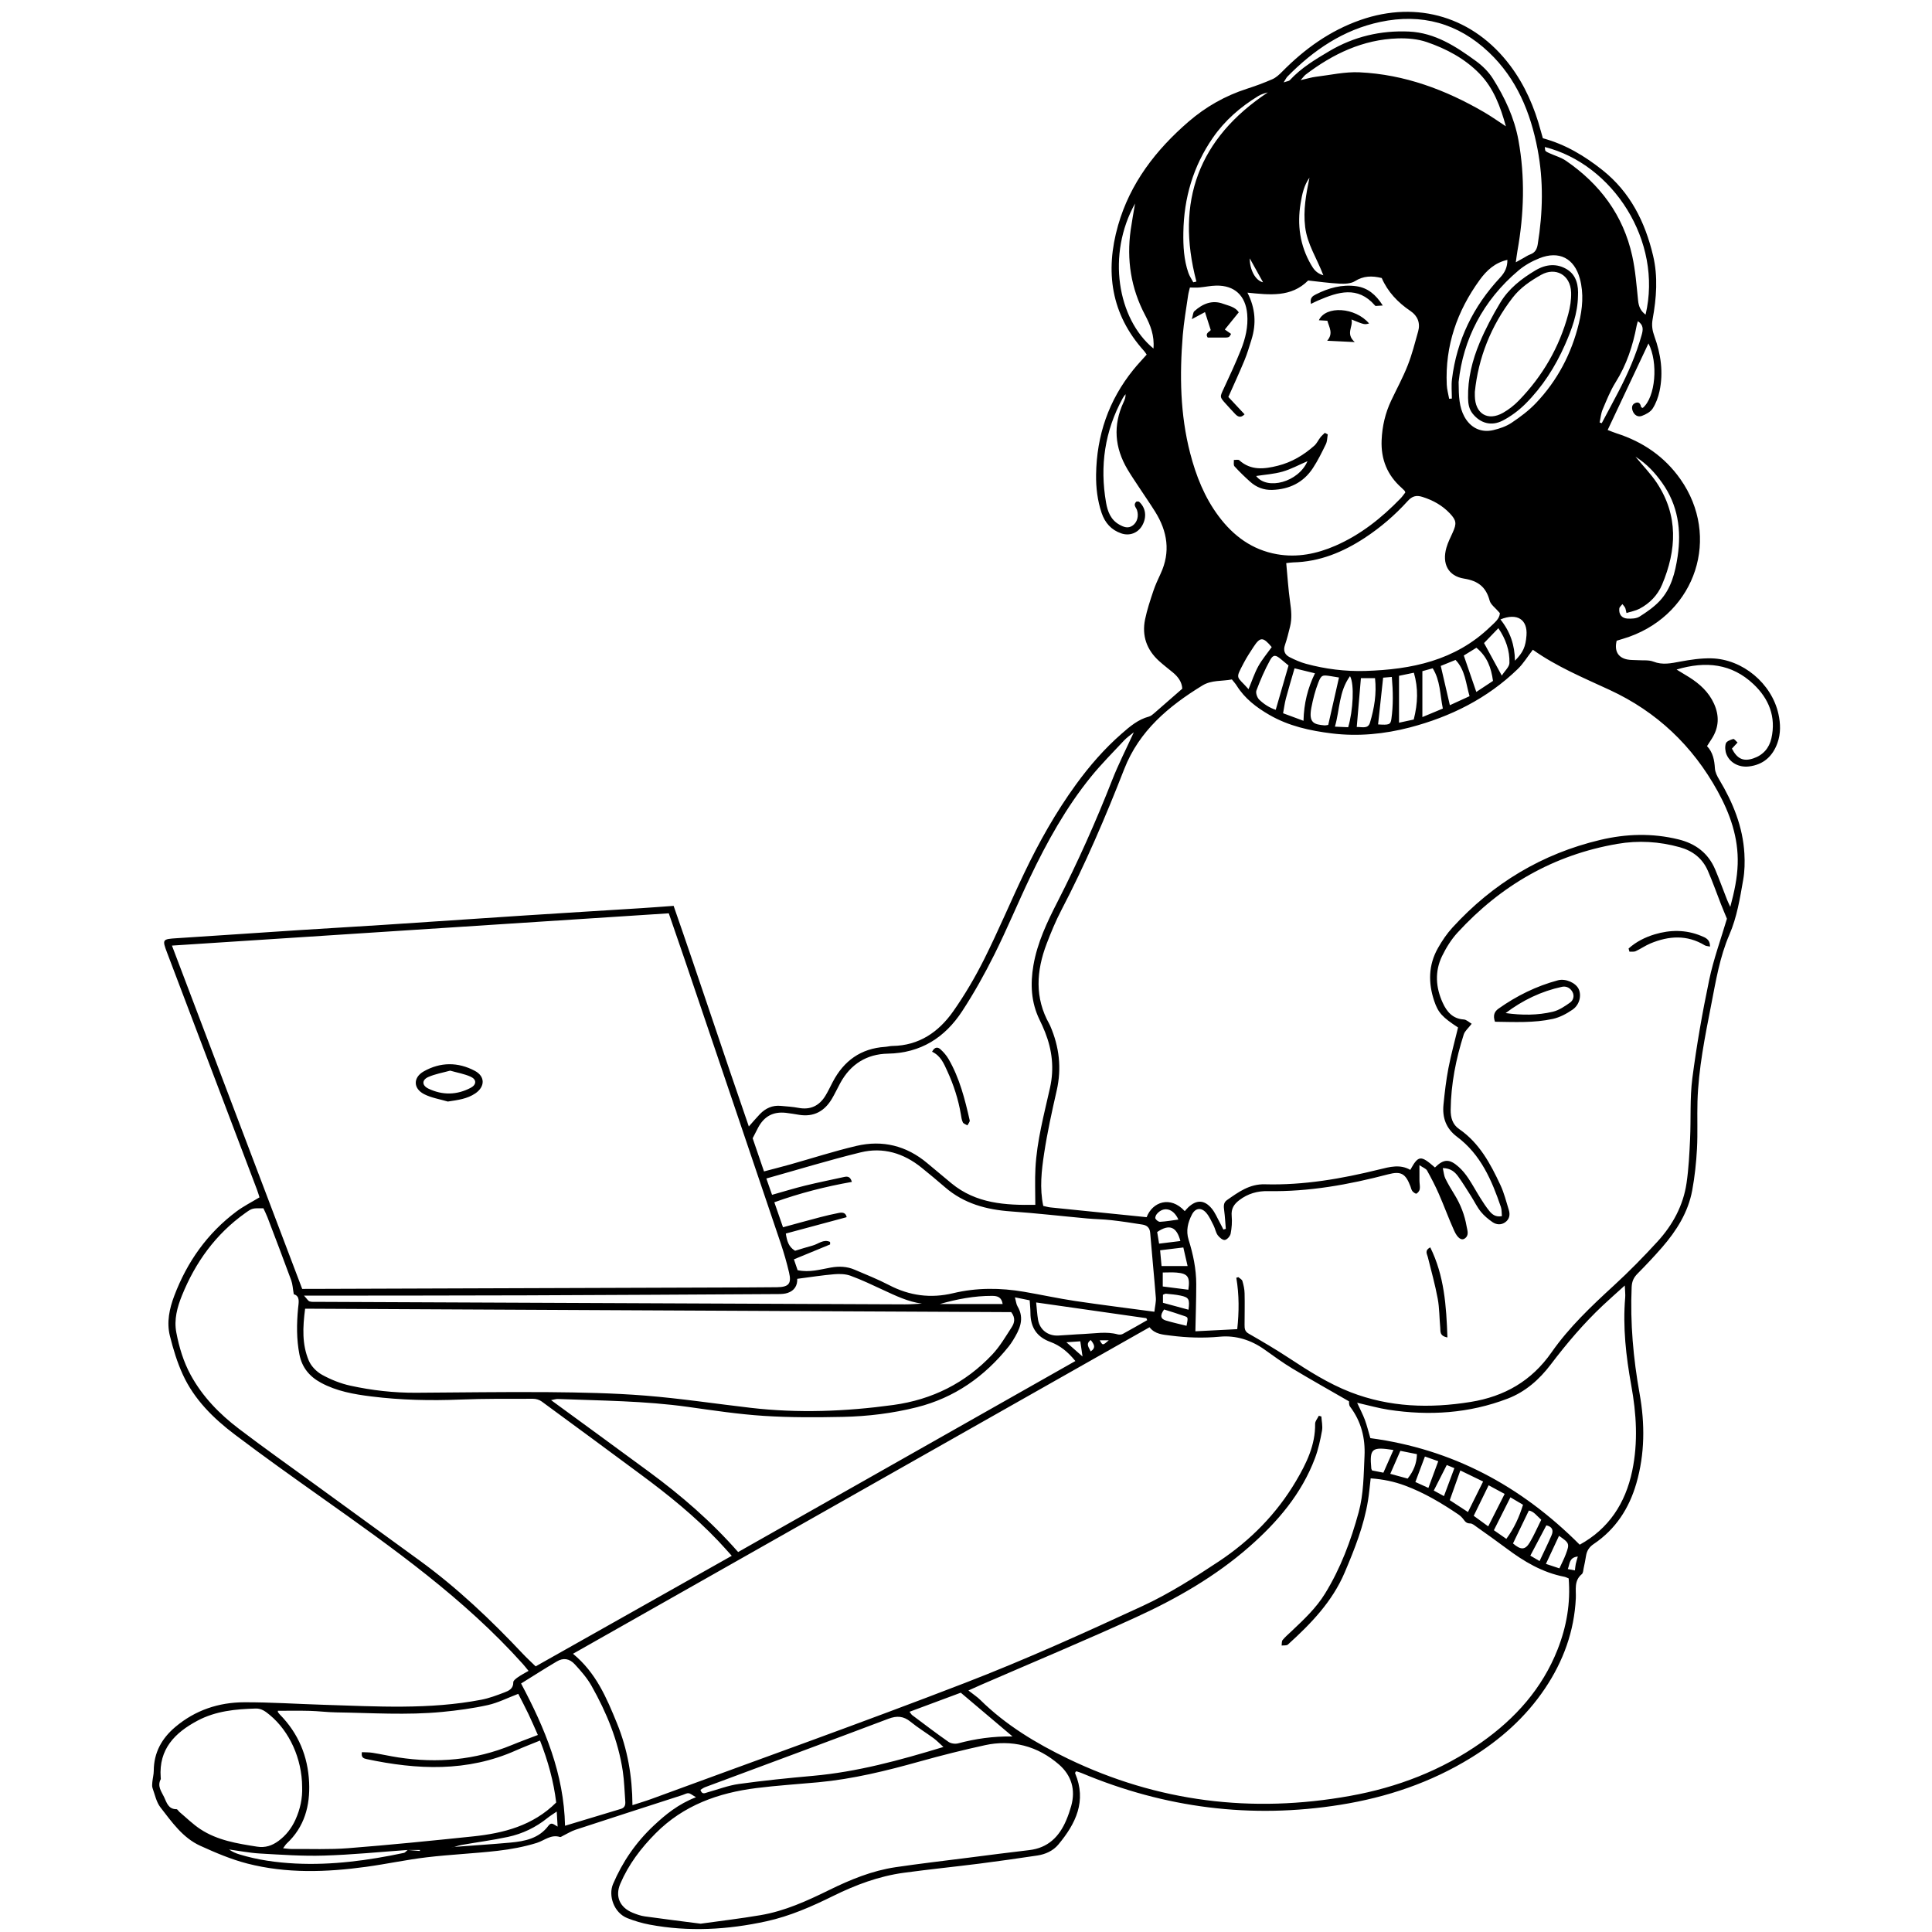 <svg xmlns="http://www.w3.org/2000/svg" xmlns:xlink="http://www.w3.org/1999/xlink" width="500" zoomAndPan="magnify" viewBox="0 0 375 375" height="500" preserveAspectRatio="xMidYMid meet" version="1.2"><defs><clipPath id="a08007b1d5"><path d="M 29.316 2 L 345.816 2 L 345.816 375 L 29.316 375 Z M 29.316 2 "/></clipPath></defs><g id="d11e43f0f4"><g clip-rule="nonzero" clip-path="url(#a08007b1d5)"><path style=" stroke:none;fill-rule:evenodd;fill:#000000;fill-opacity:1;" d="M 336.164 145.305 C 337.176 147.281 338.379 147.852 340.297 147.211 C 342.195 146.582 343.395 145.223 343.828 143.305 C 344.766 139.121 343.336 135.609 340.336 132.781 C 336.121 128.816 331.129 128.258 325.422 129.957 C 326.398 130.551 327.141 130.988 327.871 131.449 C 329.918 132.742 331.664 134.324 332.688 136.586 C 333.75 138.93 333.656 141.199 332.254 143.387 C 331.961 143.84 331.672 144.293 331.332 144.82 C 332.488 146.047 332.762 147.539 332.863 149.141 C 332.91 149.895 333.309 150.676 333.715 151.344 C 336.371 155.781 338.289 160.473 338.586 165.691 C 338.68 167.375 338.645 169.113 338.352 170.77 C 337.719 174.375 337.152 178 335.672 181.418 C 333.797 185.758 333.043 190.41 332.145 195.016 C 330.934 201.227 329.672 207.43 329.48 213.781 C 329.391 216.84 329.547 219.91 329.383 222.965 C 329.238 225.672 328.949 228.391 328.457 231.055 C 327.668 235.312 325.41 238.887 322.609 242.113 C 321.09 243.855 319.5 245.543 317.871 247.188 C 317.117 247.945 316.754 248.676 316.703 249.82 C 316.402 256.793 317.016 263.66 318.25 270.531 C 319.289 276.324 319.277 282.188 317.613 287.926 C 316.207 292.793 313.586 296.832 309.336 299.691 C 308.469 300.27 308.008 300.992 307.848 301.984 C 307.723 302.789 307.559 303.59 307.387 304.387 C 307.305 304.785 307.293 305.324 307.035 305.535 C 305.465 306.824 305.941 308.574 305.867 310.203 C 305.562 316.629 303.438 322.438 299.875 327.742 C 296.129 333.32 291.215 337.676 285.527 341.18 C 277.711 345.996 269.176 348.867 260.148 350.309 C 242.836 353.074 226.113 350.926 209.965 344.16 C 209.652 344.031 209.328 343.934 209.008 343.832 C 208.949 343.812 208.879 343.844 208.816 343.855 C 208.77 343.965 208.645 344.105 208.68 344.184 C 210.965 349.59 208.797 353.98 205.422 358.027 C 204.41 359.242 202.922 359.922 201.328 360.156 C 197.629 360.707 193.926 361.242 190.219 361.715 C 185.293 362.34 180.348 362.836 175.43 363.504 C 170.598 364.16 166.078 365.855 161.719 368.004 C 157.562 370.055 153.336 371.918 148.777 372.918 C 141.25 374.566 133.688 375 126.082 373.566 C 124.621 373.293 123.168 372.859 121.785 372.316 C 119.133 371.277 118.043 367.918 118.988 365.695 C 120.836 361.359 123.438 357.594 126.852 354.383 C 129.18 352.195 131.648 350.18 135.094 348.836 C 134.355 348.426 134.012 348.098 133.645 348.066 C 133.27 348.031 132.871 348.285 132.484 348.41 C 125.562 350.648 118.633 352.879 111.723 355.148 C 110.852 355.434 110.059 355.945 109.227 356.348 C 109.051 356.434 108.832 356.605 108.691 356.559 C 106.926 356.004 105.672 357.242 104.176 357.711 C 101.73 358.469 99.168 358.945 96.617 359.238 C 92.023 359.766 87.391 359.957 82.801 360.504 C 78.887 360.969 75.016 361.809 71.109 362.344 C 63.375 363.406 55.617 363.676 47.988 361.711 C 44.855 360.902 41.816 359.605 38.855 358.258 C 35.465 356.711 33.352 353.652 31.148 350.816 C 30.348 349.789 30.066 348.344 29.609 347.066 C 29.484 346.711 29.535 346.277 29.57 345.887 C 29.641 345.156 29.84 344.43 29.844 343.703 C 29.863 340.184 31.387 337.43 34.023 335.207 C 37.887 331.949 42.43 330.426 47.395 330.41 C 52.562 330.395 57.727 330.746 62.895 330.902 C 73.094 331.215 83.312 331.863 93.434 329.914 C 94.957 329.621 96.438 329.059 97.895 328.504 C 98.758 328.176 99.656 327.785 99.629 326.523 C 99.621 326.195 100.168 325.797 100.535 325.539 C 101.137 325.117 101.797 324.781 102.59 324.316 C 102.156 323.793 101.844 323.379 101.5 322.996 C 90.086 310.27 76.246 300.469 62.41 290.66 C 56.75 286.645 51.09 282.617 45.555 278.43 C 41.406 275.289 37.695 271.629 35.488 266.812 C 34.391 264.426 33.613 261.855 32.977 259.293 C 32.316 256.648 32.879 254.004 33.836 251.488 C 36.328 244.914 40.254 239.363 45.918 235.129 C 47.254 234.133 48.77 233.371 50.367 232.406 C 50.246 232.031 50.09 231.461 49.879 230.91 C 44.07 215.582 38.254 200.258 32.438 184.934 C 31.449 182.332 31.52 182.281 34.32 182.105 C 42.129 181.609 49.934 181.062 57.742 180.555 C 63.242 180.199 68.746 179.887 74.246 179.531 C 83.48 178.926 92.711 178.289 101.945 177.688 C 109.484 177.199 117.023 176.746 124.562 176.27 C 126.527 176.145 128.492 175.988 130.75 175.828 C 135.691 190 140.375 204.293 145.348 218.648 C 146.164 217.734 146.809 216.957 147.508 216.234 C 148.605 215.105 149.934 214.496 151.543 214.648 C 152.691 214.758 153.852 214.82 154.98 215.035 C 157.281 215.473 158.992 214.652 160.191 212.719 C 160.727 211.852 161.152 210.918 161.629 210.016 C 163.781 205.902 167.086 203.504 171.797 203.195 C 172.273 203.164 172.742 203.027 173.215 203.02 C 178.379 202.953 182.184 200.32 185 196.324 C 187.262 193.109 189.273 189.68 191.035 186.164 C 193.773 180.691 196.141 175.035 198.777 169.516 C 201.652 163.488 204.918 157.68 208.852 152.262 C 211.465 148.672 214.359 145.332 217.707 142.41 C 219.289 141.023 220.898 139.641 223.02 139.086 C 223.391 138.984 223.73 138.691 224.031 138.43 C 225.832 136.875 227.617 135.305 229.48 133.676 C 229.41 132.379 228.68 131.371 227.652 130.523 C 226.758 129.785 225.836 129.082 224.98 128.309 C 222.562 126.121 221.602 123.387 222.262 120.203 C 222.648 118.352 223.25 116.539 223.852 114.738 C 224.234 113.582 224.758 112.465 225.273 111.355 C 227.238 107.137 226.602 103.145 224.215 99.324 C 223.242 97.766 222.188 96.258 221.18 94.723 C 220.395 93.527 219.586 92.348 218.855 91.121 C 216.355 86.906 215.992 82.551 218.09 78.055 C 218.305 77.586 218.504 77.109 218.469 76.512 C 218.289 76.758 218.082 76.988 217.938 77.254 C 214.43 83.645 213.438 90.449 214.691 97.59 C 214.988 99.281 215.594 100.895 217.238 101.816 C 218.094 102.297 218.965 102.672 219.898 101.973 C 220.727 101.355 221.066 100.172 220.695 99.02 C 220.52 98.48 219.867 98.012 220.578 97.352 C 220.73 97.359 220.992 97.297 221.102 97.395 C 222.414 98.57 222.633 100.387 221.691 102.023 C 220.859 103.457 219.254 104.082 217.641 103.531 C 215.699 102.867 214.473 101.484 213.824 99.562 C 213.012 97.148 212.715 94.648 212.75 92.121 C 212.859 84.52 215.188 77.688 219.992 71.754 C 220.797 70.754 221.688 69.824 222.57 68.828 C 222.379 68.562 222.25 68.332 222.074 68.137 C 215.633 60.992 214.457 52.703 217.016 43.742 C 219.355 35.562 224.344 29.102 230.707 23.605 C 234.051 20.723 237.805 18.59 242.012 17.234 C 243.691 16.691 245.359 16.082 246.973 15.371 C 247.684 15.059 248.309 14.477 248.867 13.91 C 253.227 9.488 258.156 5.945 264.066 3.879 C 275.164 0.004 286.078 3.332 293.133 12.738 C 295.992 16.551 297.84 20.836 299.066 25.414 C 299.188 25.867 299.324 26.32 299.469 26.836 C 303.828 28.008 307.59 30.27 311.082 33.051 C 316.441 37.328 319.305 43.086 320.855 49.59 C 321.84 53.699 321.52 57.848 320.773 61.953 C 320.555 63.164 320.719 64.172 321.125 65.293 C 322.371 68.734 322.891 72.297 322.113 75.922 C 321.863 77.094 321.426 78.297 320.781 79.297 C 320.355 79.961 319.465 80.438 318.68 80.727 C 317.91 81.016 317.203 80.57 316.902 79.758 C 316.672 79.133 316.723 78.492 317.434 78.207 C 318.129 77.926 318.406 78.387 318.535 79.004 C 318.551 79.082 318.742 79.125 318.852 79.184 C 321.352 77.094 321.887 70.359 319.965 66.656 C 317.391 72.113 314.766 77.688 312.047 83.461 C 312.707 83.711 313.238 83.941 313.789 84.117 C 318.871 85.75 323.082 88.621 326.168 93.008 C 334.008 104.152 329.227 118.91 316.289 123.574 C 315.461 123.871 314.609 124.109 313.793 124.363 C 313.312 126.34 314.047 127.648 315.867 128.008 C 316.527 128.137 317.223 128.094 317.902 128.141 C 318.918 128.215 320.023 128.066 320.93 128.422 C 322.711 129.117 324.355 128.742 326.105 128.418 C 328.102 128.047 330.152 127.738 332.172 127.785 C 338.254 127.926 343.895 132.672 345.195 138.594 C 345.609 140.477 345.66 142.395 344.992 144.238 C 344.059 146.816 342.266 148.426 339.477 148.766 C 337.582 148.996 335.797 148.09 335.113 146.43 C 334.852 145.793 334.781 144.941 334.984 144.301 C 335.117 143.887 335.875 143.59 336.41 143.438 C 336.613 143.379 336.969 143.875 337.258 144.121 C 336.922 144.484 336.586 144.848 336.164 145.305 Z M 87.52 358.688 C 87.777 358.613 88.031 358.492 88.297 358.473 C 91.883 358.195 95.473 357.977 99.055 357.648 C 101.867 357.387 104.602 356.859 106.453 354.371 C 107.062 353.555 107.512 354.18 108.234 354.543 C 108.184 353.68 108.133 352.816 108.062 351.621 C 107.23 352.195 106.715 352.504 106.254 352.879 C 103.988 354.707 101.41 355.938 98.594 356.543 C 95.613 357.184 92.574 357.574 89.57 358.109 C 88.875 358.234 88.203 358.492 87.52 358.691 C 86.191 358.691 84.859 358.691 83.531 358.688 C 84.859 358.688 86.188 358.688 87.52 358.688 Z M 79.137 359.078 C 73.719 359.461 68.309 360.008 62.883 360.168 C 58.75 360.297 54.594 360 50.457 359.766 C 48.449 359.652 46.457 359.254 44.457 358.984 C 45.094 359.43 45.77 359.727 46.473 359.938 C 50.008 361.016 53.645 361.52 57.32 361.707 C 64.441 362.062 71.441 361.113 78.387 359.648 C 78.656 359.594 78.871 359.266 79.129 359.074 C 79.918 359.145 80.703 359.211 81.492 359.277 C 81.496 359.211 81.504 359.145 81.508 359.078 C 80.719 359.078 79.926 359.078 79.137 359.078 Z M 122.758 350.379 C 124.16 349.922 125.324 349.586 126.457 349.168 C 146.758 341.695 167.145 334.438 187.32 326.648 C 198.988 322.145 210.414 316.977 221.773 311.723 C 226.93 309.34 231.801 306.23 236.555 303.082 C 242.688 299.016 247.809 293.828 251.566 287.449 C 253.574 284.047 255.32 280.496 255.266 276.359 C 255.258 275.84 255.734 275.32 255.984 274.797 C 256.152 274.844 256.312 274.891 256.477 274.938 C 256.531 275.863 256.762 276.824 256.598 277.715 C 256.27 279.508 255.879 281.324 255.238 283.027 C 252.633 289.965 247.953 295.43 242.473 300.234 C 235.918 305.977 228.402 310.289 220.531 313.891 C 210.57 318.449 200.457 322.664 190.41 327.027 C 189.77 327.305 189.137 327.598 187.969 328.121 C 188.984 328.922 189.684 329.371 190.262 329.941 C 195.215 334.836 201.125 338.387 207.305 341.367 C 224.715 349.762 243.043 352 262.027 348.586 C 271.227 346.934 279.844 343.629 287.543 338.199 C 294.137 333.547 299.348 327.734 302.336 320.141 C 304.074 315.727 304.867 311.141 304.477 306.367 C 304.137 306.234 303.898 306.102 303.641 306.051 C 299.387 305.23 295.785 303.086 292.383 300.527 C 290.477 299.098 288.527 297.73 286.586 296.348 C 286.207 296.078 285.77 295.695 285.363 295.699 C 284.699 295.703 284.41 295.395 284.078 294.93 C 283.809 294.555 283.453 294.215 283.074 293.957 C 279.801 291.746 276.422 289.727 272.703 288.348 C 270.609 287.57 268.438 287.113 266.047 286.949 C 265.867 288.477 265.75 289.887 265.523 291.281 C 264.73 296.152 262.922 300.695 261.004 305.215 C 258.594 310.891 254.441 315.168 249.98 319.207 C 249.727 319.438 249.18 319.344 248.766 319.398 C 248.82 319.035 248.754 318.57 248.953 318.328 C 249.473 317.699 250.102 317.168 250.695 316.605 C 253.066 314.359 255.457 312.137 257.191 309.312 C 260.215 304.398 262.203 299.066 263.715 293.531 C 264.691 289.953 264.676 286.27 264.852 282.613 C 265.02 279.133 264.207 275.891 262.055 273.043 C 261.785 272.691 261.855 272.082 261.844 272 C 258 269.781 254.383 267.758 250.836 265.621 C 248.977 264.5 247.211 263.207 245.438 261.945 C 242.836 260.09 239.863 259.16 236.777 259.449 C 233.559 259.75 230.43 259.648 227.25 259.242 C 225.699 259.047 224.176 258.984 223.125 257.617 C 185.781 278.77 148.562 299.844 111.215 320.996 C 115.676 324.648 117.742 329.551 119.75 334.477 C 121.797 339.488 122.727 344.742 122.758 350.379 Z M 239.109 131.879 C 237.199 132.258 235.168 131.961 233.387 133.051 C 226.836 137.066 221.109 141.848 218.211 149.281 C 214.574 158.602 210.641 167.785 206.008 176.66 C 204.91 178.766 203.996 180.977 203.148 183.199 C 201.156 188.438 200.797 193.66 203.672 198.758 C 203.738 198.875 203.793 199 203.848 199.125 C 205.602 203.176 206.094 207.328 205.102 211.68 C 204.18 215.723 203.285 219.781 202.664 223.879 C 202.16 227.215 201.766 230.613 202.496 234.07 C 202.98 234.172 203.434 234.312 203.895 234.359 C 210.102 235 216.309 235.625 222.562 236.254 C 223.691 233.281 227.172 232.035 229.961 235.082 C 230.184 234.836 230.387 234.582 230.621 234.359 C 232.227 232.84 233.742 232.852 235.18 234.559 C 235.863 235.371 236.273 236.414 236.797 237.359 C 237.031 237.781 237.238 238.223 237.457 238.652 C 237.613 238.609 237.77 238.566 237.93 238.523 C 237.828 237.344 237.77 236.16 237.617 234.984 C 237.516 234.211 237.418 233.453 238.145 232.945 C 240.371 231.391 242.523 229.789 245.512 229.871 C 253.047 230.078 260.418 228.793 267.703 226.992 C 269.773 226.48 271.77 225.934 273.734 227.074 C 275.312 224.219 275.766 224.188 278.523 226.609 C 280.219 224.93 281.332 224.875 283.16 226.523 C 283.863 227.152 284.473 227.914 284.996 228.695 C 285.828 229.938 286.535 231.266 287.332 232.531 C 287.871 233.391 288.434 234.25 289.07 235.039 C 289.625 235.723 290.309 236.285 291.52 236.051 C 291.457 235.426 291.504 234.809 291.32 234.27 C 289.551 229.07 287.402 224.078 282.816 220.656 C 280.668 219.051 279.93 216.93 280.18 214.406 C 280.414 212.039 280.688 209.668 281.137 207.336 C 281.648 204.68 282.375 202.066 283.008 199.434 C 279.973 197.445 279.152 196.59 278.379 194.285 C 277.199 190.773 277.246 187.301 279.102 184.023 C 279.898 182.613 280.828 181.234 281.922 180.039 C 289.754 171.469 299.293 165.711 310.621 163.023 C 315.656 161.828 320.719 161.684 325.785 162.926 C 329.109 163.738 331.574 165.586 332.918 168.77 C 333.734 170.707 334.453 172.688 335.223 174.645 C 335.363 175.008 335.543 175.355 335.848 176.027 C 336.641 173.074 337.199 170.434 337.285 167.715 C 337.449 162.586 335.801 157.93 333.371 153.531 C 328.52 144.746 321.586 138.152 312.438 133.918 C 307.316 131.547 302.094 129.371 297.523 126.113 C 296.512 127.422 295.699 128.781 294.598 129.852 C 288.691 135.578 281.531 139.137 273.66 141.195 C 268.73 142.48 263.633 142.984 258.527 142.359 C 254.289 141.84 250.129 140.93 246.371 138.754 C 243.871 137.309 241.609 135.59 240.047 133.09 C 239.801 132.691 239.473 132.348 239.109 131.879 Z M 33.375 183.539 C 41.883 205.965 50.266 228.059 58.656 250.176 C 59.633 250.176 60.375 250.176 61.121 250.172 C 86.996 250.086 112.871 250 138.742 249.91 C 142.762 249.895 146.777 249.891 150.797 249.848 C 153.094 249.824 153.668 249.164 153.156 246.988 C 152.707 245.074 152.16 243.18 151.535 241.316 C 145.336 222.953 139.113 204.598 132.895 186.242 C 131.895 183.293 130.867 180.352 129.809 177.273 C 97.688 179.363 65.688 181.441 33.375 183.539 Z M 239.965 248.008 C 240.102 247.973 240.238 247.934 240.371 247.895 C 240.641 248.141 241.062 248.34 241.148 248.637 C 241.375 249.414 241.559 250.227 241.574 251.031 C 241.625 253.07 241.574 255.113 241.57 257.152 C 241.57 257.84 241.594 258.414 242.359 258.852 C 245.008 260.367 247.645 261.922 250.195 263.598 C 254.008 266.105 257.855 268.555 262.129 270.219 C 269.707 273.16 277.516 273.395 285.445 272.117 C 292.008 271.059 297.281 268.043 301.152 262.492 C 304.555 257.621 308.867 253.539 313.246 249.523 C 316.195 246.816 319.016 243.941 321.723 240.984 C 324.668 237.766 326.723 233.992 327.359 229.629 C 327.773 226.812 327.91 223.949 328.043 221.102 C 328.23 217.164 327.98 213.18 328.484 209.285 C 329.312 202.887 330.43 196.512 331.754 190.199 C 332.598 186.164 334.035 182.254 335.195 178.324 C 334.824 177.418 334.406 176.438 334.016 175.445 C 333.172 173.297 332.414 171.113 331.488 169.004 C 330.445 166.617 328.566 165.148 326.047 164.445 C 322.047 163.332 318 163.09 313.922 163.797 C 301.59 165.922 291.336 171.84 282.922 181.004 C 281.699 182.332 280.699 183.941 279.906 185.574 C 278.457 188.562 278.668 191.672 280.035 194.648 C 280.816 196.359 281.957 197.746 284.109 197.879 C 284.66 197.914 285.176 198.445 285.652 198.715 C 285.012 199.559 284.336 200.098 284.113 200.785 C 282.598 205.535 281.633 210.391 281.574 215.402 C 281.555 216.93 281.934 218.266 283.223 219.152 C 287.152 221.859 289.301 225.879 291.234 230.027 C 291.949 231.555 292.355 233.227 292.859 234.848 C 293.141 235.758 293 236.629 292.18 237.227 C 291.367 237.816 290.445 237.73 289.684 237.207 C 288.859 236.637 288.055 235.969 287.43 235.195 C 286.707 234.305 286.203 233.238 285.586 232.262 C 284.746 230.945 283.938 229.602 283.02 228.34 C 282.391 227.48 281.59 226.754 280.047 226.723 C 280.234 227.527 280.27 228.191 280.539 228.742 C 281.074 229.84 281.715 230.891 282.355 231.934 C 283.504 233.812 284.285 235.824 284.66 237.996 C 284.809 238.852 285.215 239.781 284.277 240.414 C 283.676 240.824 282.902 240.324 282.25 238.871 C 281.188 236.52 280.309 234.086 279.273 231.727 C 278.594 230.18 277.816 228.672 276.992 227.199 C 276.777 226.82 276.219 226.637 275.512 226.156 C 275.512 227.453 275.5 228.324 275.516 229.191 C 275.523 229.734 275.652 230.293 275.57 230.816 C 275.52 231.145 275.227 231.52 274.938 231.68 C 274.793 231.758 274.344 231.441 274.152 231.207 C 273.949 230.957 273.883 230.59 273.766 230.273 C 272.824 227.793 271.938 227.277 269.453 227.93 C 261.793 229.941 254.051 231.34 246.086 231.195 C 244.074 231.156 242.215 231.676 240.555 232.941 C 239.48 233.758 238.945 234.629 239.07 236.02 C 239.172 237.156 239.086 238.336 238.867 239.457 C 238.77 239.945 238.176 240.617 237.734 240.676 C 237.312 240.73 236.676 240.188 236.355 239.746 C 235.973 239.211 235.867 238.48 235.562 237.879 C 235.137 237.035 234.746 236.137 234.145 235.43 C 233.18 234.305 232.023 234.438 231.348 235.754 C 230.566 237.273 230.16 238.887 230.707 240.633 C 231.582 243.434 232.188 246.297 232.191 249.246 C 232.191 252.273 232.086 255.301 232.023 258.402 C 234.566 258.273 237.254 258.137 240.148 257.988 C 240.504 254.688 240.539 251.359 239.965 248.008 Z M 142.035 301.98 C 141.016 300.859 140.215 299.941 139.375 299.059 C 134.809 294.258 129.672 290.117 124.359 286.188 C 117.961 281.453 111.559 276.723 105.137 272.023 C 104.688 271.695 104.031 271.5 103.473 271.504 C 98.773 271.508 94.074 271.465 89.383 271.652 C 83.586 271.887 77.816 271.766 72.062 271.047 C 68.68 270.625 65.336 270.039 62.277 268.379 C 60.047 267.168 58.609 265.414 58.117 262.895 C 57.539 259.93 57.574 256.953 57.855 253.961 C 57.961 252.832 58.305 251.586 57.023 251.211 C 56.832 250.141 56.805 249.27 56.52 248.492 C 55.02 244.402 53.465 240.34 51.914 236.273 C 51.676 235.656 51.371 235.062 51.125 234.527 C 48.957 234.5 48.953 234.496 47.566 235.484 C 41.852 239.559 37.922 245.02 35.316 251.461 C 34.395 253.742 33.746 256.133 34.223 258.633 C 34.773 261.516 35.609 264.32 37.027 266.91 C 39.324 271.109 42.609 274.465 46.367 277.324 C 51.238 281.031 56.242 284.57 61.195 288.172 C 67.961 293.098 74.738 298.008 81.504 302.938 C 88.793 308.25 95.297 314.434 101.465 320.984 C 102.25 321.816 103.098 322.59 103.969 323.441 C 116.637 316.297 129.191 309.223 142.035 301.98 Z M 59.223 254.016 C 58.75 257.629 58.605 260.957 59.938 264.098 C 60.406 265.195 61.457 266.266 62.516 266.848 C 64.219 267.785 66.102 268.543 68 268.957 C 72.188 269.875 76.453 270.355 80.754 270.332 C 89.332 270.289 97.906 270.141 106.48 270.215 C 112.738 270.27 119.012 270.391 125.246 270.887 C 132.086 271.434 138.887 272.469 145.707 273.258 C 154.953 274.332 164.176 273.969 173.379 272.707 C 180.938 271.672 187.402 268.441 192.621 262.891 C 194.086 261.328 195.199 259.418 196.375 257.602 C 196.883 256.809 197.168 255.855 196.281 254.684 C 150.809 254.461 105.156 254.238 59.223 254.016 Z M 230.957 55.809 C 230.863 56.219 230.688 56.797 230.602 57.391 C 230.238 59.949 229.785 62.5 229.574 65.074 C 228.949 72.77 229.055 80.438 231.012 87.973 C 232.148 92.352 233.789 96.512 236.52 100.172 C 239.387 104.02 243.039 106.723 247.855 107.574 C 251.801 108.27 255.574 107.504 259.203 105.926 C 264.09 103.797 268.168 100.543 271.844 96.746 C 272.203 96.375 272.496 95.934 272.773 95.586 C 272.688 95.379 272.676 95.305 272.633 95.258 C 272.445 95.066 272.254 94.871 272.051 94.691 C 269.266 92.234 268.02 89.145 268.172 85.438 C 268.285 82.75 268.875 80.191 270.023 77.762 C 271.098 75.488 272.312 73.266 273.23 70.93 C 274.074 68.793 274.641 66.547 275.262 64.328 C 275.723 62.699 275.148 61.301 273.805 60.391 C 271.316 58.715 269.348 56.633 268.195 53.965 C 266.277 53.496 264.641 53.535 262.988 54.574 C 262.203 55.066 261.02 55.105 260.031 55.055 C 258.008 54.961 255.992 54.664 253.91 54.445 C 250.621 57.754 246.445 57.234 242.129 56.805 C 243.695 59.875 243.867 62.859 242.914 65.91 C 242.488 67.27 242.09 68.648 241.543 69.961 C 240.566 72.328 239.484 74.656 238.422 77.051 C 239.492 78.195 240.523 79.301 241.57 80.418 C 240.789 81.215 240.238 80.867 239.734 80.344 C 239.121 79.707 238.531 79.043 237.938 78.391 C 236.707 77.035 236.758 77.059 237.543 75.383 C 238.691 72.922 239.84 70.453 240.848 67.934 C 241.738 65.715 242.293 63.402 242.082 60.965 C 241.773 57.379 239.625 55.359 236.047 55.438 C 234.969 55.461 233.895 55.699 232.816 55.797 C 232.246 55.848 231.672 55.809 230.957 55.809 Z M 135.996 373.387 C 139.805 372.852 143.719 372.395 147.602 371.734 C 152.344 370.934 156.684 368.945 160.969 366.84 C 165.078 364.824 169.297 363.09 173.852 362.418 C 178.562 361.723 183.293 361.176 188.012 360.574 C 191.926 360.074 195.836 359.562 199.754 359.109 C 203.422 358.691 205.613 356.496 206.969 353.27 C 207.34 352.395 207.652 351.492 207.91 350.578 C 208.82 347.371 207.965 344.574 205.504 342.453 C 203.551 340.773 201.285 339.473 198.73 338.824 C 196.238 338.195 193.695 338.191 191.23 338.73 C 186.984 339.656 182.758 340.715 178.57 341.887 C 172.074 343.707 165.543 345.316 158.809 345.941 C 154.809 346.312 150.801 346.562 146.82 347.062 C 139.434 347.988 132.672 350.398 127.273 355.832 C 124.414 358.707 121.996 361.891 120.402 365.629 C 119.348 368.098 120.301 370.234 122.789 371.258 C 123.539 371.566 124.328 371.852 125.125 371.965 C 128.688 372.469 132.262 372.902 135.996 373.387 Z M 220.074 142.133 C 219.406 142.688 218.73 143.137 218.191 143.715 C 216.012 146.047 213.746 148.316 211.738 150.793 C 206.914 156.746 203.223 163.41 199.934 170.297 C 197.562 175.266 195.457 180.363 193 185.285 C 191.121 189.051 189.059 192.75 186.758 196.266 C 183.406 201.395 178.715 204.402 172.344 204.512 C 168.219 204.586 165.086 206.559 163.094 210.223 C 162.539 211.238 162.055 212.293 161.465 213.285 C 160.039 215.68 157.973 216.836 155.137 216.391 C 154.262 216.254 153.391 216.09 152.516 215.996 C 150.062 215.734 148.328 216.672 147.156 218.863 C 146.812 219.508 146.484 220.168 146.09 220.934 C 146.773 222.934 147.496 225.039 148.293 227.371 C 150.043 226.906 151.672 226.496 153.289 226.043 C 157.605 224.832 161.879 223.441 166.238 222.418 C 171.309 221.23 175.949 222.379 179.977 225.766 C 181.535 227.082 183.105 228.387 184.68 229.684 C 189.473 233.633 195.16 233.953 200.953 233.855 C 200.953 231.367 200.855 229.055 200.977 226.754 C 201.254 221.43 202.66 216.293 203.809 211.125 C 204.641 207.387 204.23 203.844 202.852 200.348 C 202.531 199.527 202.16 198.723 201.773 197.926 C 200.125 194.547 199.965 191.008 200.586 187.371 C 201.344 182.945 203.258 178.953 205.27 175.023 C 209.207 167.328 212.719 159.453 215.871 151.41 C 217.082 148.324 218.602 145.359 220.074 142.133 Z M 224.066 254.609 C 224.191 253.477 224.41 252.672 224.348 251.887 C 224.016 247.688 223.59 243.496 223.25 239.297 C 223.168 238.281 222.613 237.824 221.734 237.688 C 219.73 237.367 217.723 237.059 215.703 236.832 C 214.152 236.656 212.582 236.645 211.027 236.504 C 206.086 236.051 201.156 235.48 196.207 235.133 C 191.469 234.797 187.105 233.625 183.434 230.445 C 181.941 229.148 180.418 227.895 178.887 226.652 C 175.406 223.828 171.402 222.609 167.051 223.676 C 160.949 225.168 154.934 227.012 148.746 228.746 C 149.168 229.953 149.5 230.895 149.855 231.914 C 152.102 231.285 154.176 230.641 156.281 230.125 C 158.789 229.512 161.324 229.004 163.848 228.449 C 164.492 228.309 165.039 228.344 165.348 229.406 C 160.199 230.312 155.254 231.582 150.297 233.359 C 150.883 235.047 151.406 236.559 151.98 238.211 C 154.52 237.52 156.867 236.867 159.227 236.25 C 160.41 235.938 161.605 235.668 162.805 235.43 C 163.496 235.293 164.16 235.344 164.34 236.25 C 160.395 237.312 156.5 238.363 152.527 239.43 C 152.75 240.855 153.043 241.996 154.324 242.773 C 155.402 242.449 156.562 242.07 157.738 241.758 C 158.844 241.461 159.836 240.465 161.113 241.055 C 161.113 241.301 161.152 241.527 161.109 241.551 C 158.828 242.5 156.543 243.438 154.098 244.438 C 154.336 245.137 154.59 245.875 154.816 246.543 C 157.152 247.035 159.207 246.391 161.266 246.031 C 162.867 245.75 164.387 245.809 165.863 246.438 C 168.109 247.398 170.395 248.305 172.555 249.43 C 176.539 251.508 180.641 252.055 185.012 251.008 C 189.574 249.914 194.184 249.949 198.789 250.738 C 202.074 251.301 205.336 252.016 208.629 252.512 C 213.66 253.266 218.715 253.887 224.066 254.609 Z M 197 251.812 C 197.223 252.633 197.254 253.141 197.484 253.527 C 198.949 255.984 197.895 258.086 196.613 260.164 C 196.363 260.566 196.098 260.965 195.801 261.336 C 191.109 267.188 185.281 271.309 177.93 273.152 C 173.219 274.332 168.422 274.914 163.59 275.016 C 158.496 275.121 153.379 275.152 148.301 274.824 C 143.355 274.508 138.43 273.762 133.516 273.074 C 125.137 271.902 116.699 271.867 108.273 271.543 C 107.93 271.531 107.578 271.656 106.965 271.766 C 113.473 276.523 119.73 281.078 125.965 285.668 C 132.219 290.27 138.078 295.324 143.27 301.25 C 165.148 288.859 186.895 276.543 208.727 264.176 C 207.273 262.383 205.742 261.148 203.852 260.457 C 201.199 259.484 200.016 257.594 200.008 254.844 C 200.004 254.039 199.914 253.238 199.859 252.391 C 198.934 252.203 198.156 252.043 197 251.812 Z M 104.816 337.84 C 103.148 338.52 101.637 339.094 100.16 339.75 C 90.695 343.98 80.965 343.523 71.137 341.434 C 70.582 341.312 70.062 341.133 70.246 340.098 C 70.914 340.133 71.621 340.105 72.305 340.215 C 73.98 340.484 75.641 340.859 77.32 341.117 C 84.875 342.27 92.238 341.645 99.352 338.707 C 100.965 338.039 102.605 337.449 104.398 336.758 C 103.793 335.402 103.215 334.039 102.578 332.703 C 101.918 331.324 101.199 329.969 100.594 328.773 C 98.492 329.57 96.648 330.52 94.688 330.953 C 91.777 331.598 88.793 332 85.82 332.285 C 78.961 332.945 72.086 332.473 65.219 332.371 C 63.52 332.348 61.824 332.121 60.125 332.078 C 58.066 332.023 56.004 332.062 53.938 332.062 C 53.938 332.191 53.914 332.27 53.941 332.309 C 54.059 332.477 54.18 332.645 54.32 332.789 C 57.922 336.449 59.77 340.902 60 345.973 C 60.203 350.488 59.105 354.613 55.645 357.832 C 55.43 358.031 55.281 358.305 54.949 358.746 C 55.688 358.812 56.141 358.891 56.594 358.887 C 60.266 358.859 63.957 359.02 67.613 358.73 C 75.68 358.098 83.734 357.289 91.781 356.449 C 97.75 355.828 103.43 354.371 107.957 349.867 C 107.473 345.797 106.359 341.773 104.816 337.84 Z M 306.621 299.824 C 312.223 296.754 315.488 291.828 316.812 285.5 C 317.973 279.953 317.629 274.406 316.625 268.891 C 315.605 263.25 314.961 257.598 315.449 251.855 C 315.504 251.234 315.41 250.598 315.371 249.516 C 313.699 251.027 312.379 252.188 311.102 253.391 C 307.379 256.895 304.086 260.781 300.996 264.852 C 298.781 267.77 296.086 270.152 292.625 271.477 C 285.141 274.34 277.402 274.832 269.539 273.633 C 267.551 273.328 265.602 272.766 263.418 272.273 C 263.988 273.52 264.523 274.523 264.918 275.582 C 265.336 276.715 265.617 277.895 265.984 279.141 C 281.84 281.258 295.176 288.355 306.621 299.824 Z M 291.125 119.004 C 290.254 117.977 289.348 117.367 289.137 116.57 C 288.434 113.938 286.91 112.746 284.18 112.309 C 281.074 111.812 279.871 109.406 280.742 106.328 C 281.035 105.293 281.539 104.312 281.984 103.328 C 282.754 101.625 282.695 101.012 281.43 99.664 C 279.953 98.094 278.141 97.094 276.078 96.445 C 274.867 96.062 274.074 96.32 273.23 97.254 C 270.758 99.984 267.973 102.379 264.891 104.402 C 260.668 107.172 256.133 109.047 251 109.16 C 250.609 109.172 250.219 109.238 249.656 109.297 C 249.902 111.883 250.059 114.379 250.406 116.844 C 250.641 118.465 250.797 120.047 250.395 121.645 C 250.098 122.828 249.816 124.023 249.414 125.176 C 249.031 126.277 249.363 127.074 250.316 127.555 C 251.34 128.074 252.41 128.547 253.512 128.848 C 257.27 129.863 261.117 130.348 265.012 130.23 C 273.977 129.957 282.441 128.219 289.215 121.703 C 290.09 120.859 291.09 120.113 291.125 119.004 Z M 58.645 346.84 C 58.617 341.367 56.195 336.039 52.344 332.863 C 51.559 332.215 50.773 331.594 49.641 331.625 C 45.742 331.734 41.898 332.098 38.375 333.961 C 33.953 336.305 30.793 339.492 31.191 344.984 C 31.199 345.117 31.238 345.281 31.18 345.387 C 30.496 346.703 31.34 347.742 31.848 348.805 C 32.348 349.855 32.656 351.176 34.262 351.164 C 34.453 351.164 34.629 351.531 34.836 351.703 C 36.18 352.828 37.434 354.082 38.891 355.039 C 42.207 357.223 46.051 357.832 49.891 358.434 C 51.5 358.688 52.805 358.238 54.055 357.324 C 55.516 356.25 56.582 354.863 57.332 353.23 C 58.277 351.164 58.738 348.984 58.645 346.84 Z M 101.141 326.766 C 105.785 335.496 109.461 344.297 109.672 354.379 C 113.41 353.25 116.965 352.172 120.523 351.102 C 121.262 350.879 121.418 350.34 121.367 349.676 C 121.219 347.711 121.172 345.727 120.883 343.785 C 119.992 337.859 117.738 332.402 114.816 327.227 C 113.961 325.707 112.77 324.344 111.582 323.055 C 110.52 321.898 109.332 321.746 108.086 322.48 C 105.809 323.82 103.582 325.25 101.141 326.766 Z M 154.742 248.219 C 154.801 249.504 154.203 250.512 152.898 250.949 C 152.34 251.141 151.703 251.172 151.102 251.176 C 134.766 251.27 118.43 251.367 102.094 251.426 C 88.75 251.473 75.41 251.465 62.066 251.484 C 61.211 251.484 60.352 251.484 59.008 251.484 C 59.609 252.129 59.805 252.512 60.09 252.602 C 60.531 252.738 61.031 252.684 61.508 252.688 C 99.559 252.855 137.609 253.02 175.66 253.176 C 176.754 253.18 177.844 253.082 178.938 253.035 C 176.234 252.664 173.852 251.508 171.445 250.391 C 169.352 249.418 167.258 248.418 165.098 247.625 C 164.125 247.27 162.969 247.238 161.918 247.328 C 159.621 247.52 157.344 247.883 154.742 248.219 Z M 292.289 24.516 C 291.238 20.715 289.914 17.102 287.16 14.285 C 284.305 11.363 280.742 9.469 276.934 8.164 C 275.18 7.566 273.188 7.395 271.316 7.453 C 264.543 7.668 258.719 10.457 253.414 14.492 C 253.164 14.688 252.98 14.965 252.449 15.555 C 253.727 15.27 254.559 15.004 255.41 14.902 C 258.234 14.559 261.078 13.902 263.887 14.035 C 272.609 14.445 280.59 17.422 288.082 21.785 C 289.523 22.625 290.891 23.602 292.289 24.516 Z M 249.152 15.992 C 249.809 15.766 250.172 15.754 250.348 15.566 C 252.547 13.184 255.293 11.535 258.043 9.91 C 262.797 7.105 267.977 5.879 273.473 6.125 C 278.543 6.355 282.605 9.02 286.52 11.879 C 287.758 12.781 288.934 13.945 289.75 15.234 C 292.086 18.926 293.93 22.855 294.727 27.207 C 296.035 34.383 295.816 41.543 294.535 48.695 C 294.422 49.328 294.352 49.965 294.215 50.91 C 294.938 50.504 295.344 50.277 295.75 50.055 C 296.168 49.828 296.562 49.547 297.008 49.387 C 297.949 49.043 298.312 48.402 298.473 47.418 C 299.473 41.262 299.617 35.105 298.441 28.961 C 297.07 21.801 294.379 15.258 288.984 10.148 C 283.023 4.504 275.945 2.555 267.902 4.258 C 260.723 5.781 254.949 9.719 249.895 14.859 C 249.68 15.078 249.547 15.375 249.152 15.992 Z M 183.117 339.086 C 182.316 338.363 181.812 337.828 181.23 337.402 C 179.746 336.316 178.168 335.359 176.746 334.199 C 175.375 333.078 174.098 332.988 172.438 333.613 C 160.602 338.086 148.73 342.465 136.875 346.883 C 136.535 347.008 136.238 347.246 135.957 347.41 C 136.266 348.391 136.816 348.039 137.324 347.895 C 139.355 347.332 141.355 346.551 143.426 346.266 C 148.203 345.605 153.008 345.117 157.816 344.688 C 166.34 343.926 174.531 341.703 183.117 339.086 Z M 283.117 74.148 C 283.133 77.035 283.246 79.004 284.203 80.809 C 285.363 82.992 287.422 84.051 289.828 83.488 C 291.07 83.199 292.352 82.762 293.398 82.062 C 295.082 80.934 296.746 79.691 298.137 78.227 C 302.297 73.848 305.031 68.633 306.457 62.766 C 307.156 59.902 307.438 56.984 306.648 54.082 C 305.574 50.133 302.621 48.602 298.801 50.125 C 297.367 50.695 295.945 51.484 294.77 52.473 C 287.766 58.367 283.98 65.965 283.117 74.148 Z M 196.531 337.043 C 193.043 334.094 189.848 331.391 186.488 328.551 C 183.332 329.727 179.992 330.969 176.539 332.254 C 176.816 332.609 176.906 332.797 177.055 332.906 C 179.391 334.652 181.707 336.426 184.102 338.094 C 184.574 338.422 185.398 338.535 185.965 338.387 C 189.328 337.488 192.73 336.996 196.531 337.043 Z M 222.672 256.238 C 222.617 256.113 222.562 255.988 222.508 255.859 C 215.453 254.852 208.395 253.844 201.117 252.805 C 201.25 254.047 201.305 255.121 201.488 256.172 C 201.82 258.098 203.398 259.324 205.391 259.23 C 207.02 259.156 208.641 258.992 210.266 258.93 C 212.496 258.84 214.73 258.395 216.957 259.004 C 217.258 259.086 217.664 259.059 217.93 258.914 C 219.527 258.051 221.094 257.137 222.672 256.238 Z M 299.844 28.535 C 299.91 28.93 299.875 29.207 299.992 29.312 C 300.223 29.516 300.531 29.637 300.816 29.766 C 301.863 30.242 303.016 30.562 303.949 31.203 C 310.551 35.727 315.07 41.773 316.809 49.652 C 317.438 52.492 317.652 55.43 317.953 58.332 C 318.07 59.473 318.434 60.352 319.406 61.07 C 322.777 46.777 313.035 31.848 299.844 28.535 Z M 223.887 67.648 C 224.098 65.125 223.297 63.117 222.277 61.188 C 219.512 55.965 218.652 50.422 219.469 44.602 C 219.703 42.941 220.016 41.289 220.316 39.496 C 214.805 49.363 216.883 61.891 223.887 67.648 Z M 292.582 50.441 C 290.176 50.98 288.551 52.488 287.227 54.309 C 282.812 60.375 280.473 67.121 280.816 74.684 C 280.855 75.598 281.121 76.496 281.281 77.402 C 281.457 77.391 281.629 77.379 281.805 77.363 C 281.805 76.113 281.676 74.844 281.828 73.605 C 282.758 66.008 285.969 59.457 291.168 53.883 C 292.109 52.875 292.598 51.844 292.582 50.441 Z M 315.699 118.984 C 315.566 118.453 315.547 118.184 315.434 117.961 C 315.301 117.707 315.09 117.492 314.91 117.262 C 314.699 117.543 314.336 117.812 314.305 118.117 C 314.188 119.227 314.77 120.004 315.883 120.066 C 316.664 120.109 317.605 120.078 318.23 119.684 C 319.641 118.793 321.062 117.809 322.188 116.594 C 324.383 114.215 325.148 111.16 325.621 108.035 C 326.398 102.879 325.695 98.023 322.598 93.688 C 321.262 91.816 319.75 90.121 317.441 88.633 C 319.016 90.547 320.449 92.012 321.566 93.691 C 325.797 100.059 325.445 106.75 322.602 113.492 C 321.742 115.531 320.203 117.121 318.219 118.16 C 317.48 118.547 316.617 118.695 315.699 118.984 Z M 250.105 129.172 C 249.664 128.809 249.141 128.383 248.625 127.945 C 247.617 127.098 247.141 127.012 246.531 128.113 C 245.488 130 244.629 132 243.871 134.02 C 243.688 134.5 244.023 135.434 244.438 135.824 C 245.336 136.68 246.406 137.375 247.617 137.777 C 248.461 134.859 249.25 132.133 250.105 129.172 Z M 231.613 54.793 C 231.816 54.746 232.02 54.699 232.223 54.652 C 228.129 39.105 232.645 26.844 246.086 17.938 C 245.402 18.113 244.762 18.312 244.207 18.652 C 240.75 20.77 237.73 23.387 235.418 26.734 C 231.594 32.262 229.793 38.426 229.688 45.121 C 229.645 47.785 229.785 50.422 230.664 52.961 C 230.887 53.602 231.293 54.184 231.613 54.793 Z M 257.809 140.707 C 258.5 137.664 259.195 134.609 259.898 131.504 C 259.305 131.406 258.844 131.328 258.379 131.254 C 256.684 130.984 256.477 130.973 255.879 132.5 C 255.27 134.062 254.848 135.723 254.531 137.371 C 253.965 140.371 255.109 140.617 257.117 140.797 C 257.309 140.812 257.508 140.746 257.809 140.707 Z M 253.008 139.906 C 253.094 136.5 253.824 133.582 255.234 130.688 C 253.883 130.359 252.664 130.062 251.27 129.719 C 250.672 131.793 250.102 133.66 249.602 135.547 C 249.359 136.445 249.246 137.379 249.047 138.441 C 250.371 138.93 251.555 139.367 253.008 139.906 Z M 274.406 139.66 C 275.211 136.492 275.305 133.586 274.434 130.574 C 273.391 130.793 272.484 130.98 271.551 131.172 C 271.551 134.23 271.551 137.172 271.551 140.277 C 272.598 140.051 273.512 139.855 274.406 139.66 Z M 279.652 129.254 C 280.254 131.848 280.812 134.266 281.418 136.879 C 282.711 136.285 283.918 135.734 285.238 135.129 C 284.508 132.621 284.41 130.062 282.52 128.09 C 281.48 128.512 280.496 128.91 279.652 129.254 Z M 283.449 285.418 C 282.723 287.461 282.074 289.289 281.402 291.184 C 282.609 291.973 283.664 292.664 284.93 293.488 C 285.953 291.426 286.875 289.57 287.871 287.562 C 286.363 286.832 285.027 286.184 283.449 285.418 Z M 286.57 125.727 C 285.555 126.352 284.711 126.871 284.121 127.238 C 284.969 129.703 285.73 131.914 286.551 134.305 C 287.66 133.57 288.711 132.879 289.789 132.164 C 289.441 129.629 288.691 127.465 286.57 125.727 Z M 264.152 131.633 C 263.879 134.867 263.617 137.926 263.344 141.105 C 264.441 141.086 265.531 141.527 265.914 140.254 C 266.746 137.477 267.223 134.645 266.891 131.633 C 265.957 131.633 265.172 131.633 264.152 131.633 Z M 280.055 137.531 C 279.488 134.773 279.574 132.109 278.086 129.715 C 277.305 129.934 276.605 130.125 276.082 130.273 C 276.082 133.27 276.082 136.117 276.082 139.184 C 277.477 138.605 278.645 138.117 280.055 137.531 Z M 242.34 133.77 C 243.012 132.156 243.492 130.66 244.238 129.312 C 244.973 127.988 245.973 126.816 246.84 125.602 C 245.168 123.594 244.609 123.586 243.324 125.543 C 242.656 126.562 241.98 127.586 241.418 128.664 C 239.699 131.949 240.012 131.129 242.34 133.77 Z M 288.051 124.816 C 289.125 126.789 290.223 128.801 291.496 131.133 C 292.09 130.199 292.957 129.457 292.98 128.691 C 293.055 126.258 292.254 124.012 290.832 121.93 C 289.77 123.035 288.855 123.984 288.051 124.816 Z M 310.484 82.004 C 310.621 82.047 310.762 82.094 310.898 82.137 C 311.969 80.121 313.051 78.113 314.105 76.094 C 315.961 72.543 317.562 68.887 318.645 65.016 C 318.934 63.996 319.047 63.094 317.906 62.344 C 317.805 62.715 317.719 62.961 317.672 63.215 C 316.938 67.105 315.723 70.797 313.594 74.191 C 312.559 75.844 311.832 77.695 311.066 79.5 C 310.738 80.277 310.672 81.164 310.484 82.004 Z M 288.863 296.266 C 289.988 294.047 290.98 292.086 292.051 289.969 C 290.902 289.352 289.988 288.859 288.941 288.293 C 287.938 290.348 287.027 292.215 286.047 294.219 C 286.902 294.84 287.703 295.422 288.863 296.266 Z M 291.23 120.234 C 293.133 122.602 294.008 125.203 294.051 128.242 C 295.645 126.625 296.121 125.527 296.289 123.34 C 296.527 120.281 294.508 118.887 291.23 120.234 Z M 292.379 298.695 C 293.926 296.586 294.887 294.434 295.617 292.074 C 294.73 291.551 293.996 291.113 293.172 290.629 C 292.078 292.805 291.055 294.836 289.961 297.016 C 290.723 297.547 291.473 298.066 292.379 298.695 Z M 261.68 141.156 C 262.633 137.961 262.918 132.758 262.035 131.238 C 259.859 134.254 260.07 137.699 259.109 141.043 C 260.18 141.09 260.953 141.125 261.68 141.156 Z M 267.484 140.609 C 269.586 140.742 269.91 140.676 270.066 139.555 C 270.445 136.887 270.395 134.203 270.152 131.395 C 269.441 131.453 268.941 131.492 268.465 131.535 C 268.129 134.652 267.805 137.629 267.484 140.609 Z M 299.156 294.984 C 298.23 294.16 297.711 293.359 296.75 293.195 C 295.684 295.406 294.672 297.504 293.672 299.582 C 295.184 300.891 296.047 300.875 296.934 299.379 C 297.75 298.004 298.387 296.523 299.156 294.984 Z M 254.164 34.484 C 253.102 35.988 252.734 37.703 252.453 39.43 C 251.754 43.637 252.309 47.652 254.477 51.383 C 254.957 52.207 255.473 53.023 256.863 53.438 C 255.582 50.094 253.742 47.398 253.332 44.074 C 252.922 40.762 253.523 37.66 254.164 34.484 Z M 275.027 282.25 C 273.934 282.027 272.887 281.82 271.809 281.605 C 271.141 283.129 270.523 284.539 269.852 286.07 C 271.074 286.406 272.164 286.703 273.223 286.992 C 274.367 285.543 274.977 284.082 275.027 282.25 Z M 230.512 245.738 C 230.246 244.574 229.984 243.438 229.684 242.133 C 228.078 242.328 226.695 242.496 225.176 242.68 C 225.277 243.793 225.359 244.699 225.457 245.738 C 227.207 245.738 228.746 245.738 230.512 245.738 Z M 302.68 304.418 C 303.137 303.422 303.578 302.586 303.906 301.711 C 304.691 299.629 304.633 299.508 302.605 298.102 C 301.781 299.867 300.961 301.617 300.062 303.551 C 300.957 303.848 301.762 304.113 302.68 304.418 Z M 276.578 282.707 C 275.945 284.391 275.363 285.949 274.723 287.656 C 275.48 288.004 276.246 288.348 277.25 288.805 C 277.914 287.004 278.508 285.398 279.164 283.621 C 278.164 283.27 277.371 282.988 276.578 282.707 Z M 225.691 249.703 C 227.512 249.934 229.09 250.137 230.66 250.336 C 231.02 247.84 230.562 247.188 228.348 247.004 C 227.492 246.934 226.621 246.992 225.691 246.992 C 225.691 247.945 225.691 248.723 225.691 249.703 Z M 266.316 285.414 C 266.969 285.543 267.719 285.691 268.516 285.848 C 269.215 284.27 269.828 282.883 270.465 281.441 C 266.227 280.781 265.816 281.148 266.168 285.051 C 266.176 285.113 266.219 285.176 266.316 285.414 Z M 194.617 253.113 C 194.414 251.781 193.629 251.531 192.574 251.527 C 189.109 251.516 185.746 252.156 182.41 253.113 C 186.453 253.113 190.496 253.113 194.617 253.113 Z M 298.828 303 C 299.684 301.172 300.469 299.602 301.16 297.992 C 301.578 297.023 301.281 296.316 300.145 296.07 C 299.098 298.043 298.09 299.949 297.035 301.949 C 297.555 302.254 298.066 302.555 298.828 303 Z M 225.727 252.871 C 227.488 253.348 229.074 253.777 230.688 254.215 C 230.949 252.16 230.762 251.812 229.125 251.469 C 228.199 251.273 227.254 251.203 226.312 251.109 C 226.141 251.094 225.949 251.23 225.727 251.309 C 225.727 251.793 225.727 252.254 225.727 252.871 Z M 280.27 290.395 C 281 288.438 281.625 286.754 282.293 284.965 C 281.691 284.719 281.281 284.551 280.816 284.359 C 279.965 286.035 279.156 287.629 278.297 289.316 C 279.016 289.711 279.527 289.992 280.27 290.395 Z M 224.977 241.391 C 226.469 241.207 227.777 241.047 229.109 240.883 C 228.387 238.07 226.934 237.535 224.609 239.137 C 224.715 239.777 224.82 240.441 224.977 241.391 Z M 225.953 254.168 C 225.109 255.32 225.27 256.004 226.289 256.309 C 227.609 256.707 228.961 257 230.309 257.336 C 230.605 255.766 230.625 255.703 229.977 255.473 C 228.66 255.004 227.32 254.605 225.953 254.168 Z M 228.723 236.719 C 227.75 234.504 225.82 234.109 224.539 235.637 C 224.348 235.867 224.164 236.336 224.27 236.531 C 224.43 236.824 224.867 237.172 225.164 237.152 C 226.328 237.086 227.48 236.883 228.723 236.719 Z M 206.984 260.531 C 208.191 261.598 209.027 262.336 210.117 263.297 C 209.938 262.066 209.816 261.234 209.688 260.348 C 208.836 260.406 208.129 260.453 206.984 260.531 Z M 242.574 50.145 C 242.57 52.406 243.703 54.477 245.156 54.793 C 244.285 53.223 243.363 51.566 242.574 50.145 Z M 306.254 302.121 C 304.555 302.301 304.715 303.52 304.312 304.555 C 304.828 304.652 305.199 304.723 305.688 304.816 C 305.75 304.34 305.773 303.949 305.852 303.574 C 305.941 303.145 306.082 302.727 306.254 302.121 Z M 211.699 262.309 C 212.801 261.578 212.34 260.895 211.715 260.102 C 210.613 260.875 211.422 261.605 211.699 262.309 Z M 213.457 260.148 C 214.031 261.184 214.031 261.184 215.215 260.148 C 214.59 260.148 214.062 260.148 213.457 260.148 Z M 86.922 213.809 C 85.387 213.352 83.742 213.102 82.336 212.383 C 80.184 211.285 80.152 209.137 82.258 207.949 C 85.496 206.125 88.902 206.117 92.168 207.852 C 94.195 208.926 94.164 210.938 92.254 212.23 C 90.676 213.301 88.863 213.516 86.922 213.809 Z M 87.375 207.812 C 85.953 208.207 84.469 208.453 83.133 209.047 C 81.855 209.613 81.879 210.688 83.145 211.297 C 85.883 212.613 88.688 212.562 91.375 211.137 C 92.523 210.527 92.531 209.523 91.363 208.992 C 90.156 208.441 88.801 208.219 87.375 207.812 Z M 290.172 198.32 C 289.754 197.086 290.055 196.348 290.867 195.773 C 294.395 193.281 298.215 191.391 302.391 190.277 C 303.91 189.875 305.871 190.781 306.426 191.984 C 307 193.234 306.598 195.031 305.223 195.977 C 304.074 196.766 302.746 197.477 301.402 197.77 C 297.738 198.57 294 198.371 290.172 198.32 Z M 292.242 196.637 C 295.371 197.074 298.43 197.086 301.41 196.375 C 302.605 196.09 303.73 195.32 304.762 194.59 C 305.367 194.164 305.629 193.328 305.227 192.562 C 304.805 191.77 304.035 191.352 303.18 191.539 C 299.16 192.402 295.535 194.152 292.242 196.637 Z M 280.945 259.598 C 279.379 259.301 279.617 258.418 279.555 257.75 C 279.375 255.859 279.406 253.938 279.062 252.082 C 278.559 249.363 277.809 246.688 277.141 244 C 276.988 243.375 276.465 242.738 277.609 242.105 C 280.336 247.617 280.73 253.461 280.945 259.598 Z M 316.105 184.109 C 317.562 182.793 319.32 181.914 321.176 181.355 C 324.168 180.457 327.211 180.426 330.16 181.641 C 330.992 181.98 331.949 182.309 331.906 183.73 C 331.48 183.633 331.145 183.637 330.898 183.488 C 327.449 181.398 323.914 181.641 320.355 183.117 C 319.359 183.535 318.457 184.176 317.473 184.629 C 317.133 184.785 316.676 184.691 316.273 184.715 C 316.219 184.512 316.16 184.312 316.105 184.109 Z M 257.719 84.32 C 257.605 84.953 257.621 85.648 257.352 86.211 C 256.582 87.793 255.801 89.387 254.836 90.855 C 252.988 93.672 250.254 94.984 246.922 95.09 C 245.285 95.141 243.844 94.578 242.641 93.492 C 241.586 92.543 240.559 91.555 239.605 90.504 C 239.383 90.262 239.52 89.695 239.492 89.277 C 239.852 89.289 240.34 89.152 240.543 89.336 C 242.816 91.383 245.43 91.051 248.039 90.395 C 250.719 89.723 253.051 88.332 255.105 86.508 C 255.594 86.078 255.871 85.418 256.285 84.895 C 256.535 84.57 256.859 84.305 257.148 84.012 C 257.34 84.113 257.531 84.215 257.719 84.32 Z M 243.816 92.391 C 245.969 95.215 252.031 93.582 253.781 89.516 C 252.129 90.223 250.59 91.07 248.945 91.543 C 247.273 92.02 245.496 92.129 243.816 92.391 Z M 240.445 60.621 C 239.5 61.789 238.629 62.863 237.738 63.961 C 238.066 64.195 238.488 64.488 238.953 64.812 C 238.785 65.07 238.715 65.273 238.57 65.371 C 238.418 65.477 238.195 65.512 238.004 65.516 C 236.82 65.527 235.641 65.523 234.422 65.523 C 233.828 64.668 234.781 64.41 235.004 64.062 C 234.621 62.867 234.281 61.801 233.887 60.578 C 233.199 60.949 232.477 61.336 231.332 61.949 C 231.57 61.148 231.566 60.633 231.82 60.406 C 233.418 58.961 235.273 58.172 237.41 58.961 C 238.477 59.355 239.746 59.547 240.445 60.621 Z M 265.738 62.785 C 264.844 63.031 264.844 63.031 262.324 62.012 C 262.695 63.438 261.105 64.723 262.953 66.398 C 260.898 66.297 259.418 66.227 257.605 66.137 C 258.848 64.715 257.984 63.539 257.641 62.258 C 257.121 62.227 256.59 62.195 255.992 62.16 C 257.332 59.258 263.066 59.633 265.738 62.785 Z M 255.887 58.305 C 259.715 56.668 263.512 55.43 266.859 59.266 C 266.902 59.316 266.965 59.391 267.016 59.387 C 267.355 59.375 267.695 59.344 268.395 59.297 C 267.039 57.148 265.438 55.859 263.266 55.555 C 260.5 55.168 257.871 55.887 255.406 57.145 C 254.832 57.438 254.195 57.781 254.453 58.988 C 255.07 58.691 255.473 58.48 255.887 58.305 Z M 180.914 204.141 C 181.477 203.074 182.105 203.262 182.57 203.691 C 183.16 204.234 183.715 204.867 184.113 205.559 C 186.254 209.254 187.285 213.348 188.219 217.461 C 188.281 217.738 187.93 218.105 187.773 218.434 C 187.469 218.242 187.02 218.121 186.887 217.848 C 186.652 217.371 186.59 216.809 186.5 216.273 C 186.008 213.371 185.109 210.598 183.883 207.926 C 183.207 206.453 182.605 204.93 180.914 204.141 Z M 306.285 57.465 C 306.223 60.883 305.074 63.945 303.758 66.93 C 301.879 71.191 299.383 75.094 296.078 78.391 C 294.801 79.664 293.285 80.797 291.688 81.629 C 289.461 82.789 287.328 82.141 285.852 80.305 C 285.121 79.398 284.969 78.352 284.949 77.246 C 284.879 73.508 285.766 69.938 287.188 66.543 C 288.312 63.859 289.691 61.266 291.188 58.766 C 292.824 56.035 295.293 54.109 298.027 52.48 C 300.102 51.242 302.223 51.09 304.184 52.305 C 306.012 53.441 306.402 55.465 306.285 57.465 Z M 286.266 76.07 C 286.266 76.574 286.262 76.711 286.266 76.848 C 286.312 80.305 288.773 81.812 291.75 80.121 C 292.859 79.488 293.902 78.668 294.793 77.754 C 299.422 72.992 302.668 67.402 304.398 60.98 C 304.766 59.617 305 58.16 304.953 56.762 C 304.824 53.238 301.844 51.824 299.148 53.34 C 297.051 54.52 295.074 55.863 293.613 57.758 C 289.363 63.258 286.934 69.512 286.266 76.07 Z M 286.266 76.07 "/></g></g></svg>